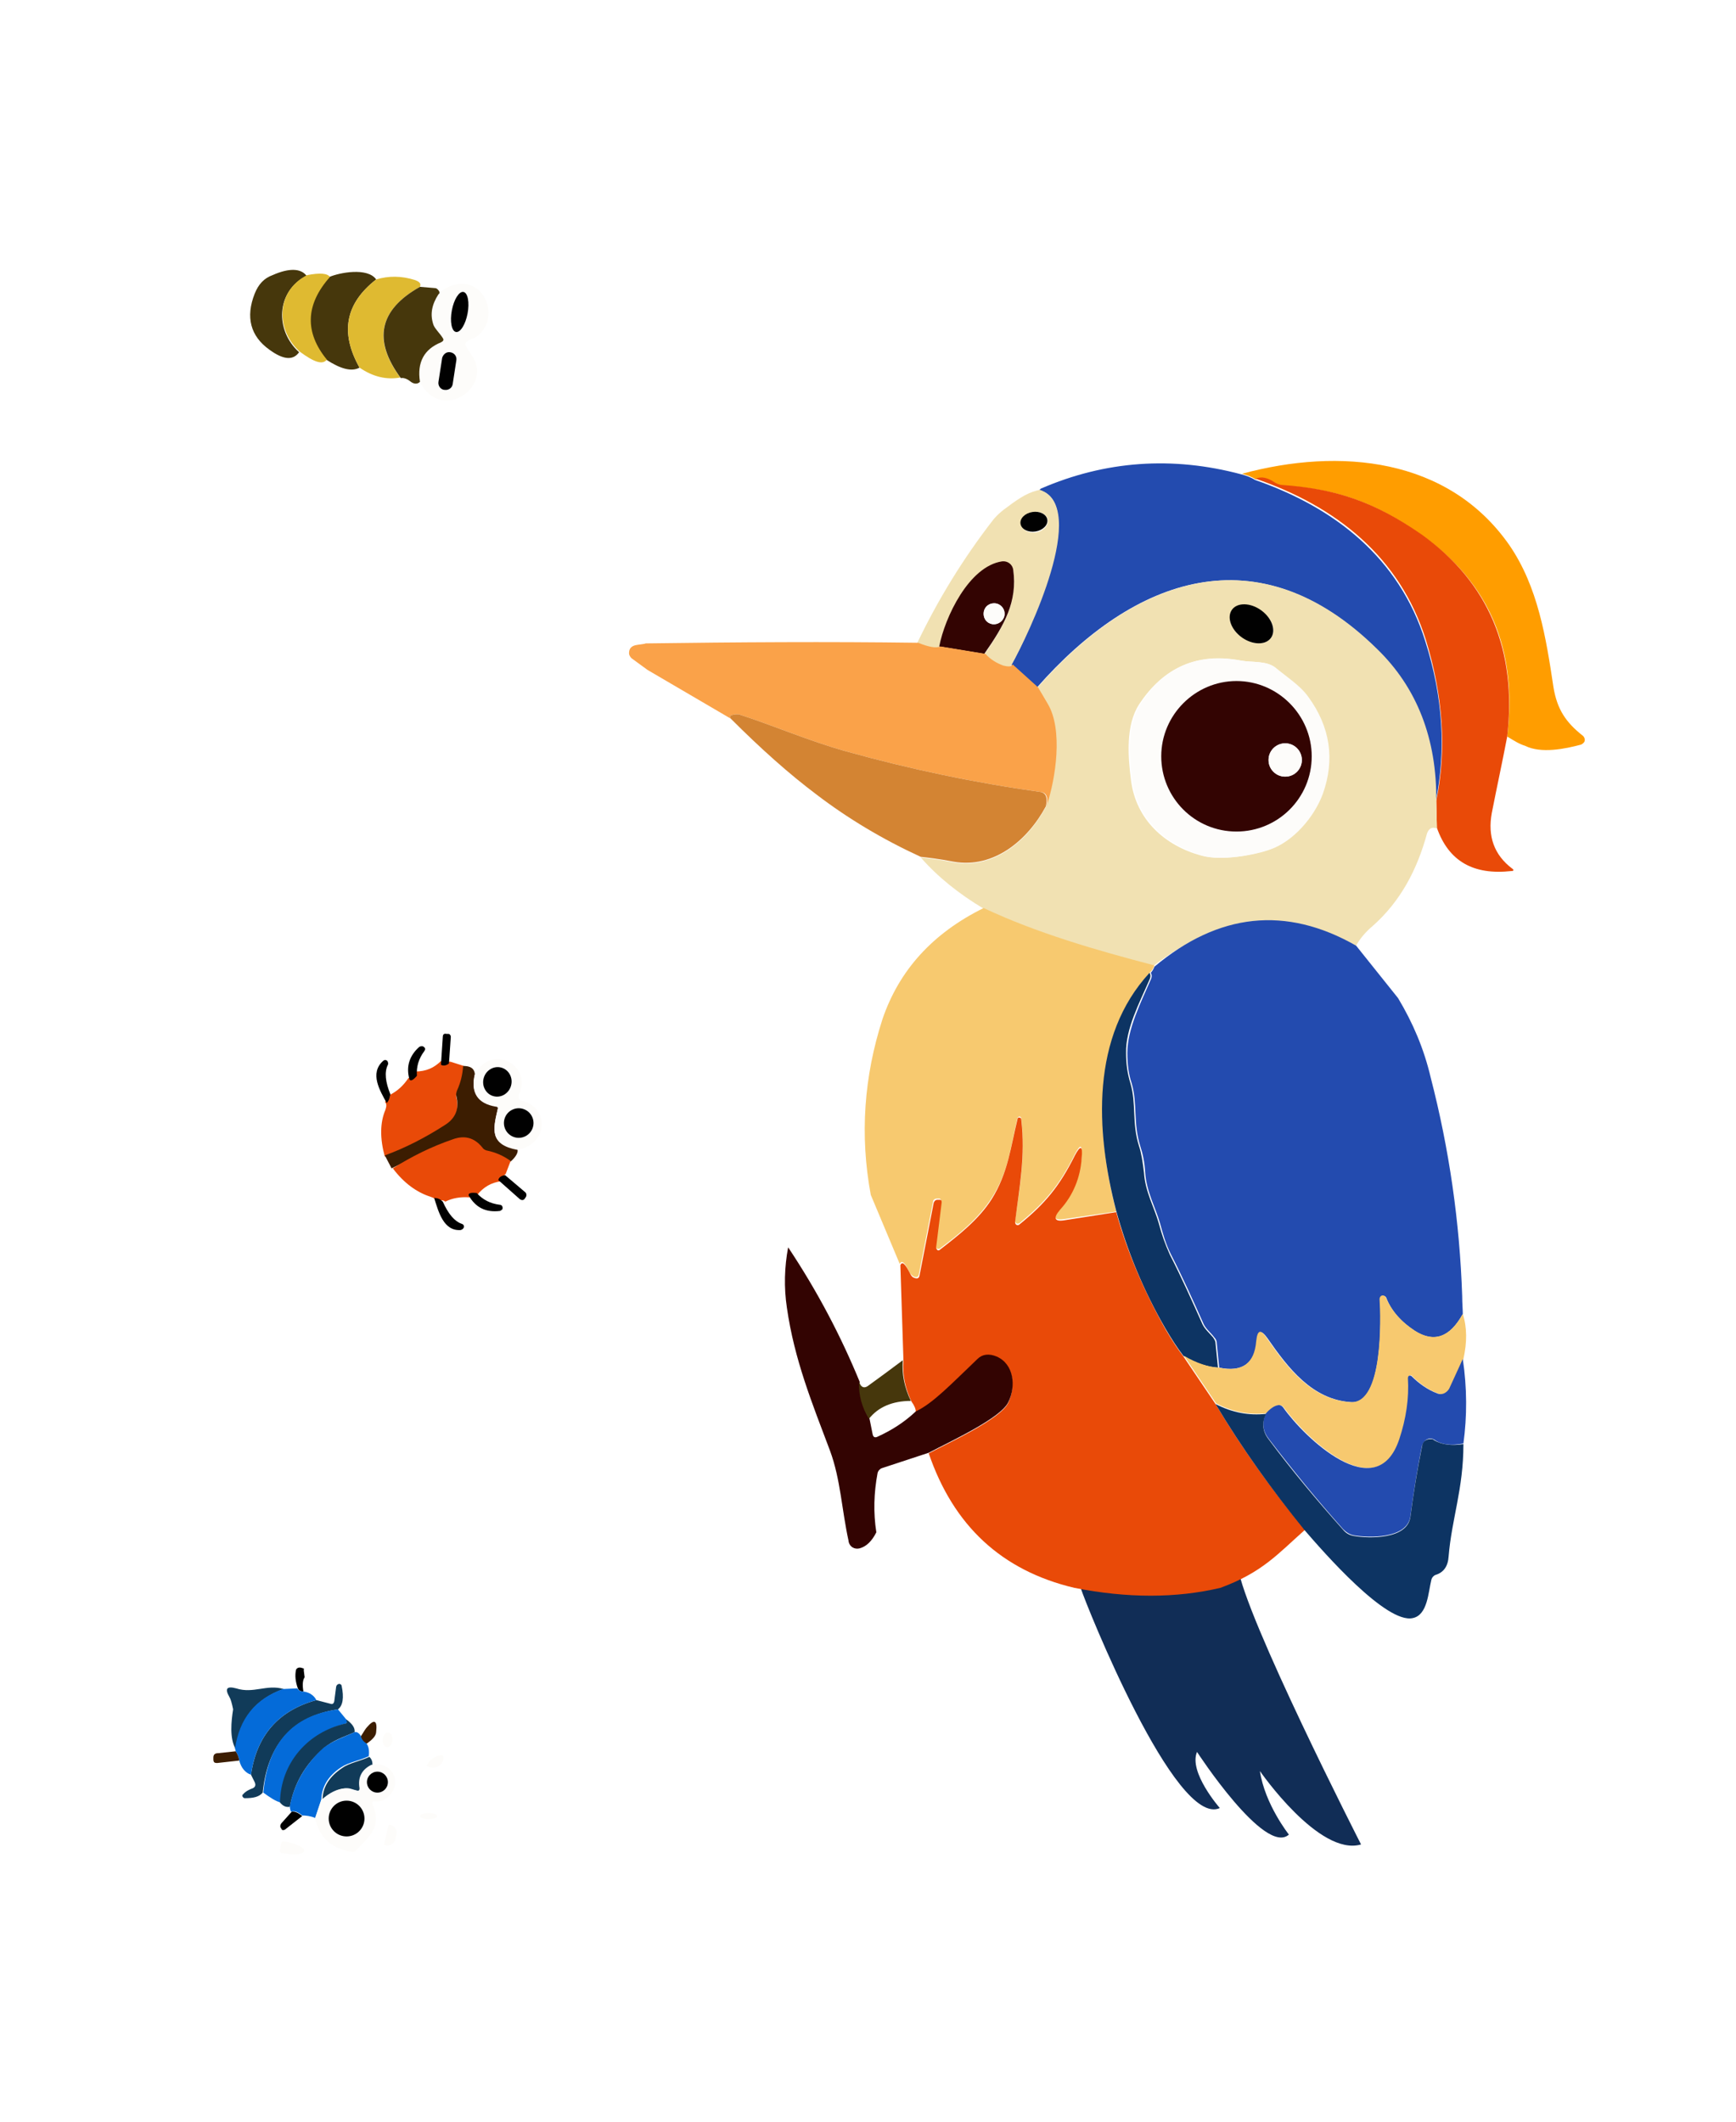 <?xml version="1.0" encoding="utf-8"?>
<!-- Generator: Adobe Illustrator 22.1.0, SVG Export Plug-In . SVG Version: 6.00 Build 0)  -->
<svg version="1.1" id="图层_1" xmlns="http://www.w3.org/2000/svg" xmlns:xlink="http://www.w3.org/1999/xlink" x="0px" y="0px"
	 viewBox="0 0 281.5 344" style="enable-background:new 0 0 281.5 344;" xml:space="preserve">
<style type="text/css">
	.st0{fill:#112D56;}
	.st1{fill:#FF9D00;}
	.st2{fill:#234BAF;}
	.st3{fill:#E94A08;}
	.st4{fill:#F1E1B2;}
	.st5{fill:#010101;}
	.st6{fill:#330402;}
	.st7{fill:#FDFCFA;}
	.st8{fill:#FAA249;}
	.st9{fill:#D38433;}
	.st10{fill:#F7C96F;}
	.st11{fill:#0D3463;}
	.st12{fill:#46370C;}
	.st13{fill:#DFBA31;}
	.st14{fill:#3C1D01;}
	.st15{fill:#113B59;}
	.st16{fill:#046BD9;}
</style>
<g>
	<path class="st0" d="M175.3,257.4c0,0,0,0.1,0,0.2c0.8,2.5,15.3,38.8,22.5,35.5c0,0-5.1-5.8-3.7-9.1c0,0,11,16.9,14.9,13.4
		c0,0-3.9-4.9-4.7-10.3c0,0,9.6,13.9,16.4,11.9c0,0-18.9-37-20-45.1"/>
	<path class="st1" d="M244.4,119.4c1.7-14.1-2.9-24.9-13.8-32.6c-7.9-5.6-14.2-7.6-22.9-8.1c-0.4,0-0.7-0.1-1-0.4
		c-1.2-0.8-2.2-1-3.1-0.6c-0.6-0.4-1.4-0.7-2.2-0.9c15.9-4.3,33.4-2.6,43.3,11.5c4.7,6.8,6,15.1,7.2,23.1c0.6,3.6,2,5.7,4.8,7.9
		c0.3,0.3,0.4,0.8,0.1,1.1c-0.1,0.1-0.2,0.2-0.4,0.3c-2.6,0.7-6.5,1.5-9.1,0.2C246.3,120.6,245.4,120,244.4,119.4z"/>
	<path class="st2" d="M201.3,76.9c0.8,0.2,1.6,0.5,2.2,0.9c13,4.5,23.4,12.7,27.6,26.1c2.9,9.1,3.4,17.7,1.7,26.1
		c0.1-10.1-3.1-18.4-9.6-24.8c-19.2-18.9-39.3-11.7-55.1,6.3l-4.1-3.7c2.8-5,11.7-24.7,5.4-28c-0.3,0-0.6,0-0.7-0.1
		c-0.2-0.2-0.2-0.3,0.1-0.5C179.2,74.7,190.1,73.9,201.3,76.9z"/>
	<path class="st3" d="M244.4,119.4c-0.8,4.2-1.7,8.3-2.5,12.4c-0.7,3.8,0.4,6.8,3.3,9c0.3,0.2,0.3,0.4-0.1,0.4
		c-6.2,0.7-10.2-1.6-12.1-7l-0.1-4.4c1.7-8.3,1.1-17-1.7-26.1c-4.2-13.4-14.5-21.6-27.6-26.1c0.9-0.4,1.9-0.2,3.1,0.6
		c0.3,0.2,0.6,0.3,1,0.4c8.7,0.6,15,2.6,22.9,8.1C241.4,94.5,246,105.4,244.4,119.4z"/>
	<path class="st4" d="M163.2,82.3c2.5-1.9,3.7-2.5,5.4-2.9c8.1,2.7-1.8,23.5-4.6,28.4c-0.2,0.4-0.7,0.4-1.5,0.2
		c-1.1-0.4-2.1-1-2.9-1.9c3.3-4.7,5.4-8.6,4.7-13.6c-0.1-0.9-0.9-1.5-1.8-1.4c0,0,0,0,0,0c-5.4,0.8-9.3,9.1-10.2,13.8
		c-0.7,0.3-1.9,0.1-3.6-0.6c3.4-7.1,7.5-13.8,12.4-20.1C161.1,84.2,161.9,83.2,163.2,82.3z M169.9,84.3c-0.1-0.9-1.2-1.5-2.4-1.3
		c-1.2,0.2-2.1,1.1-1.9,2c0.1,0.9,1.2,1.5,2.4,1.3C169.2,86.1,170,85.2,169.9,84.3z"/>
	<ellipse transform="matrix(0.988 -0.153 0.153 0.988 -10.976 26.653)" class="st5" cx="167.7" cy="84.6" rx="2.2" ry="1.6"/>
	<path class="st6" d="M159.6,106l-7.3-1.2c0.9-4.7,4.8-13,10.2-13.8c0.9-0.1,1.7,0.5,1.8,1.4c0,0,0,0,0,0
		C165,97.5,162.9,101.3,159.6,106z M162.9,99.5c0-0.9-0.7-1.7-1.7-1.7s-1.7,0.7-1.7,1.7s0.7,1.7,1.7,1.7l0,0
		C162.1,101.1,162.9,100.4,162.9,99.5L162.9,99.5z"/>
	<path class="st4" d="M232.9,129.9l0.1,4.4c-0.8-0.3-1.3,0-1.6,0.8c-1.6,5.9-4.3,11-8.8,15c-1.2,1-2.1,2.1-2.7,3.2
		c-11.3-6-22.3-4.9-32.9,3.3c-9.6-2.4-18.7-5.4-27.5-9.3c-4-2.4-7.4-5.1-10.2-8.3c1,0.1,2.8,0.3,5.4,0.8c6.4,1.1,11.9-3.4,14.9-9
		c1.5-4.5,2.7-12.4,0.2-16.6c-0.6-1-1.1-1.9-1.6-2.7c15.8-18,35.9-25.2,55.1-6.3C229.8,111.5,233,119.8,232.9,129.9z M206.1,103.4
		c0.9-1.2,0.2-3.2-1.6-4.4c0,0,0,0,0,0c-1.7-1.3-3.8-1.3-4.7-0.1c0,0,0,0,0,0c-0.9,1.2-0.2,3.2,1.6,4.4c0,0,0,0,0,0
		C203.1,104.6,205.2,104.6,206.1,103.4C206.1,103.4,206.1,103.4,206.1,103.4z M201.3,107.1c-7.1-1.3-12.6,1-16.6,7.1
		c-2.2,3.4-1.8,8.5-1.3,12.3c0.8,6.4,5.5,10.6,11.4,12.2c3.2,0.9,8.5-0.1,11-1c3.7-1.4,7.1-5.2,8.5-9c2-5.6,1.3-10.9-2.4-15.8
		c-1.3-1.8-3.5-3.2-5.3-4.7C205.4,107.1,203,107.4,201.3,107.1z"/>
	<circle class="st7" cx="161.2" cy="99.5" r="1.7"/>
	<ellipse transform="matrix(0.586 -0.81 0.81 0.586 1.998 206.252)" class="st5" cx="203" cy="101.2" rx="2.7" ry="3.9"/>
	<path class="st8" d="M103,104.6c-0.7,0.2-1,0.6-1,1.3c0,0.3,0.2,0.6,0.4,0.8l2.6,1.9l13.5,7.9c-0.3-0.4-0.1-0.6,0.8-0.7
		c0.2,0,0.3,0,0.5,0c5.6,1.8,11.3,4.3,17.4,6c10.4,2.9,20.9,5.1,31.6,6.6c0.9,0.1,1.2,0.9,0.9,2.3c1.5-4.5,2.7-12.4,0.2-16.6
		c-0.6-1-1.1-1.9-1.6-2.7l-4.1-3.7c-0.2,0.4-0.7,0.4-1.5,0.2c-1.1-0.4-2.1-1-2.9-1.9l-7.3-1.2c-0.7,0.3-1.9,0.1-3.6-0.6
		c-14.6-0.2-29.4-0.1-44.2,0.1C104.6,104.4,103.4,104.5,103,104.6z"/>
	<path class="st7" d="M201.3,107.1c1.6,0.3,4.1,0,5.5,1.1c1.8,1.5,4,2.9,5.3,4.7c3.6,4.9,4.4,10.2,2.4,15.8c-1.4,3.8-4.8,7.7-8.5,9
		c-2.5,0.9-7.8,1.9-11,1c-5.9-1.7-10.6-5.9-11.4-12.2c-0.5-3.8-0.9-8.9,1.3-12.3C188.7,108.1,194.3,105.7,201.3,107.1z M212.7,122.6
		c0-6.8-5.5-12.2-12.2-12.2l0,0c-6.8,0-12.2,5.5-12.2,12.2s5.5,12.2,12.2,12.2C207.2,134.9,212.7,129.4,212.7,122.6
		C212.7,122.6,212.7,122.6,212.7,122.6z"/>
	<path class="st6" d="M212.7,122.6c0,6.8-5.5,12.2-12.2,12.2c0,0,0,0,0,0c-6.8,0-12.2-5.5-12.2-12.2s5.5-12.2,12.2-12.2
		C207.2,110.4,212.7,115.9,212.7,122.6L212.7,122.6z M211.1,123.2c0-1.5-1.2-2.7-2.7-2.7l0,0c-1.5,0-2.7,1.2-2.7,2.7v0
		c0,1.5,1.2,2.7,2.7,2.7l0,0C209.9,125.9,211.1,124.7,211.1,123.2L211.1,123.2z"/>
	<path class="st9" d="M169.6,130.7c-3,5.6-8.5,10.1-14.9,9c-2.6-0.5-4.4-0.7-5.4-0.8c-6.1-2.8-11.8-6.2-16.9-10.1
		c-4.4-3.3-9-7.4-13.9-12.3c-0.3-0.4-0.1-0.6,0.8-0.7c0.2,0,0.3,0,0.5,0c5.6,1.8,11.3,4.3,17.4,6c10.4,2.9,20.9,5.1,31.6,6.6
		C169.6,128.6,169.9,129.3,169.6,130.7z"/>
	<circle class="st7" cx="208.4" cy="123.2" r="2.7"/>
	<path class="st10" d="M159.5,147.2c8.8,4.1,18.1,6.8,27.7,9.3c-0.2,0.5-0.4,0.8-0.6,1c-9.5,10.2-9,25.8-5.6,38.9l-8.3,1.2
		c-1.8,0.3-2.1-0.3-0.8-1.7c2.1-2.4,3.2-5.2,3.5-8.4c0.1-2-0.2-2.1-1.1-0.4c-2.5,5-4.8,7.8-9,11.2c-0.2,0.1-0.5,0.1-0.6-0.1
		c-0.1-0.1-0.1-0.2-0.1-0.3c0.8-5.7,1.7-10.7,1-16.6c0-0.2-0.2-0.3-0.3-0.3c-0.1,0-0.2,0.1-0.3,0.2c-1.1,4.4-1.4,8.7-4.2,13
		c-2.1,3.3-5.3,5.9-8.4,8.2c-0.2,0.1-0.4,0.1-0.6-0.1c-0.1-0.1-0.1-0.2-0.1-0.3l0.9-7.3c0-0.2-0.1-0.4-0.3-0.4l-0.4,0
		c-0.3,0-0.6,0.2-0.6,0.5l-2.3,11.8c-0.1,0.4-0.3,0.5-0.7,0.4c-0.3-0.1-0.6-0.4-0.8-0.7c-0.8-1.7-1.3-2.1-1.6-1.4l-4.7-11.2
		c-1.8-9.7-1.1-19.2,1.9-28.5C145.8,157.3,151.2,151.3,159.5,147.2z"/>
	<path class="st2" d="M219.9,153.3l6.8,8.5c2.4,4,4.2,8.2,5.3,12.9c3,11.6,4.7,23.4,5.1,35.4c0,1.2,0.1,2.2,0.1,2.9
		c-2.1,3.8-4.6,4.7-7.7,2.8c-2.3-1.5-3.9-3.3-4.7-5.4c-0.1-0.3-0.5-0.4-0.7-0.3c-0.2,0.1-0.3,0.3-0.3,0.5c0.1,3.1,0.5,17.1-4.7,16.7
		c-6.3-0.4-10.2-5.5-13.6-10.4c-1-1.4-1.6-1.3-1.7,0.5c-0.3,3.6-2.4,5.1-6.1,4.3l-0.4-4c0-0.4-0.2-0.7-0.4-0.9
		c-0.5-0.7-1.3-1.3-1.7-2.1c-1.7-3.8-3.4-7.6-5.3-11.3c-0.9-1.8-1.3-3.3-1.8-5.1c-0.7-2.5-2.2-5.1-2.4-8.2c-0.1-1.7-0.4-3.1-0.8-4.3
		c-1.2-3.8-0.4-6.8-1.4-10.2c-0.5-1.5-0.7-3.1-0.7-4.9c0-3.9,2.2-8.2,3.8-11.9c0.2-0.4,0.2-0.8,0-1.1c0.2-0.2,0.4-0.5,0.6-1
		C197.6,148,208.5,146.8,219.9,153.3z"/>
	<path class="st11" d="M186.4,157.7c0.2,0.3,0.2,0.7,0,1.1c-1.6,3.7-3.9,8-3.8,11.9c0,1.7,0.2,3.3,0.7,4.9c1,3.4,0.2,6.4,1.4,10.2
		c0.4,1.2,0.6,2.6,0.8,4.3c0.2,3.1,1.7,5.7,2.4,8.2c0.5,1.9,1,3.3,1.8,5.1c1.9,3.7,3.6,7.5,5.3,11.3c0.4,0.8,1.1,1.4,1.7,2.1
		c0.2,0.3,0.4,0.6,0.4,0.9l0.4,4c-1.7-0.1-3.6-0.7-5.6-1.9c-1-1.3-1.9-2.7-2.9-4.4c-3.6-6.2-6.2-12.6-8-19.1
		C177.6,183.2,176.9,168,186.4,157.7z"/>
	<path class="st3" d="M181,196.5c1.8,6.5,4.5,12.8,8,19c1,1.7,1.9,3.1,2.9,4.4l5.2,7.7c4.3,7.2,9.2,14,14.5,20.4
		c-4.4,3.9-6.9,6.9-13.7,9.4c-7.2,1.7-15.1,1.7-23.7,0c-11.8-2.8-19.6-10.1-23.6-21.8c3.4-1.8,11.7-5.6,12.9-8.2
		c1.2-2.6,0.9-6.2-1.9-7.4c-1.2-0.5-2.2-0.4-3.1,0.4c-4.1,3.9-7.2,7.3-10,8.5c0-0.5-0.2-1-0.7-1.7c-1-2.1-1.5-4.3-1.3-6.6l-0.5-15.5
		c0.3-0.7,0.8-0.2,1.6,1.4c0.2,0.4,0.4,0.6,0.8,0.7c0.4,0.1,0.6,0,0.7-0.4l2.3-11.8c0.1-0.3,0.3-0.5,0.6-0.5l0.4,0
		c0.2,0,0.3,0.1,0.3,0.4l-0.9,7.3c0,0.2,0.1,0.4,0.3,0.5c0.1,0,0.2,0,0.3-0.1c3.1-2.4,6.3-4.9,8.4-8.2c2.7-4.3,3.1-8.6,4.2-13
		c0-0.2,0.2-0.3,0.4-0.2c0.1,0,0.2,0.1,0.2,0.3c0.7,5.9-0.3,10.9-1,16.6c0,0.2,0.1,0.5,0.4,0.5c0.1,0,0.2,0,0.3-0.1
		c4.2-3.4,6.5-6.2,9-11.2c0.9-1.7,1.3-1.6,1.1,0.4c-0.2,3.2-1.4,6.1-3.5,8.4c-1.2,1.4-0.9,2,0.8,1.7L181,196.5z"/>
	<path class="st6" d="M127.8,202.2c4.8,7.2,8.6,14.5,11.6,21.8c0,2.3,0.5,4.3,1.6,6l0.5,2.5c0.1,0.5,0.4,0.6,0.8,0.4
		c2.2-1,4.3-2.3,6.2-4.1c2.8-1.3,5.9-4.6,10-8.5c0.8-0.8,1.9-0.9,3.1-0.4c2.8,1.2,3.2,4.8,1.9,7.4c-1.2,2.6-9.5,6.4-12.9,8.2
		l-7.6,2.5c-0.3,0.1-0.6,0.4-0.7,0.8c-0.6,3.2-0.7,6.4-0.2,9.6c-0.7,1.4-1.6,2.3-2.7,2.6c-0.8,0.2-1.6-0.2-1.8-1.1c0,0,0,0,0-0.1
		c-1.1-5-1.3-10-3-14.6c-2.9-7.7-5.8-14.8-7-23.2C127.1,208.7,127.2,205.4,127.8,202.2z"/>
	<path class="st10" d="M237.2,213c0.7,2.2,0.7,4.6,0.1,7.3l-2.2,4.8c-0.3,0.7-1.2,1.1-1.9,0.8c-1.6-0.6-3-1.6-4.2-2.8
		c-0.1-0.2-0.4-0.2-0.5,0c-0.1,0.1-0.1,0.2-0.1,0.3c0.1,3.4-0.3,6.7-1.4,9.9c-3.7,11.1-15.4-0.4-18.8-5.1c-0.2-0.3-0.5-0.4-0.9-0.4
		c-0.6,0.1-1.3,0.5-1.9,1.3c-2.8,0.3-5.5-0.2-8.2-1.6l-5.2-7.7c2.1,1.2,3.9,1.8,5.6,1.9c3.8,0.8,5.8-0.6,6.1-4.3
		c0.2-1.8,0.7-2,1.7-0.5c3.4,4.9,7.3,10,13.6,10.4c5.3,0.3,4.9-13.6,4.7-16.7c0-0.3,0.2-0.6,0.5-0.6c0.2,0,0.4,0.1,0.5,0.3
		c0.9,2.1,2.4,3.9,4.7,5.4C232.5,217.7,235.1,216.8,237.2,213z"/>
	<path class="st12" d="M146.4,220.5c-0.2,2.3,0.3,4.5,1.3,6.6c-3,0-5.3,1-6.8,2.9c-1.1-1.8-1.7-3.8-1.6-6c0.3,0.9,0.8,1.1,1.4,0.7
		C142.5,223.4,144.4,222,146.4,220.5z"/>
	<path class="st2" d="M237.2,220.3c0.7,4.7,0.7,9.3,0.1,13.7c-2,0.4-3.6,0.2-4.7-0.6c-0.6-0.4-1.4-0.2-1.8,0.5
		c-0.1,0.1-0.1,0.3-0.2,0.4c-0.8,3.9-1.4,7.8-1.9,11.5c-0.5,3.7-6.8,3.5-9.1,3.1c-0.7-0.1-1.3-0.5-1.8-1c-4.2-4.7-8.2-9.6-12.1-14.7
		c-1-1.3-1.1-2.7-0.4-4.1c0.6-0.7,1.3-1.2,1.9-1.3c0.3-0.1,0.7,0.1,0.9,0.4c3.3,4.7,15.1,16.2,18.8,5.1c1.1-3.3,1.6-6.6,1.4-9.9
		c0-0.2,0.1-0.4,0.3-0.4c0.1,0,0.2,0,0.3,0.1c1.2,1.2,2.6,2.2,4.2,2.8c0.7,0.3,1.5-0.1,1.9-0.8L237.2,220.3z"/>
	<path class="st11" d="M197.1,227.6c2.7,1.4,5.4,1.9,8.2,1.6c-0.7,1.4-0.6,2.8,0.4,4.1c3.8,5.1,7.9,10,12.1,14.7
		c0.5,0.6,1.1,0.9,1.8,1c2.3,0.4,8.6,0.6,9.1-3.1c0.5-3.8,1.1-7.6,1.9-11.5c0.1-0.8,0.8-1.2,1.6-1.1c0.1,0,0.3,0.1,0.4,0.2
		c1.2,0.7,2.8,0.9,4.7,0.6c0,7.3-1.9,12.1-2.4,18.2c-0.1,1.6-0.8,2.6-2.1,3c-0.3,0.1-0.6,0.4-0.7,0.8c-0.5,2-0.6,5.7-3,6.2
		c-4.3,1-14.5-10.7-17.6-14.3C206.3,241.6,201.4,234.8,197.1,227.6z"/>
</g>
<g>
	<path class="st12" d="M49.7,44.7c-5,2.6-5.1,8.9-1.2,12.4c-1,1.4-2.6,1.2-4.8-0.4c-3.1-2.2-3.9-5.3-2.4-9.1c0.6-1.5,1.5-2.5,2.9-3
		C46.9,43.4,48.8,43.5,49.7,44.7z"/>
	<path class="st12" d="M61,45.3c-5,3.9-5.9,8.6-2.7,14.3c-1.3,0.7-3.1,0.2-5.4-1.3c-3.6-4.4-3.5-8.9,0.5-13.4
		C55,44.2,59.6,43.3,61,45.3z"/>
	<path class="st13" d="M53.5,44.9c-4,4.5-4.1,9-0.5,13.4c-0.7,0.9-2.1,0.4-4.4-1.3c-3.9-3.5-3.9-9.8,1.2-12.4
		C51.9,44.2,53.1,44.3,53.5,44.9z"/>
	<path class="st13" d="M68.1,46.5c-6.6,3.7-7.7,8.6-3.2,14.7c-2.2,0.4-4.4-0.1-6.6-1.6C55.1,53.9,56,49.2,61,45.3
		c2-0.6,4.1-0.6,6.3,0.1C68.1,45.7,68.3,46,68.1,46.5z"/>
	<path class="st7" d="M68,61.8c-0.4-3.2,0.7-5.3,3.4-6.4c0.3-0.1,0.4-0.4,0.3-0.7c-0.4-0.8-1.2-1.4-1.5-2.1c-0.6-1.6-0.3-3.3,0.8-5
		c6.4-5.1,10.9,3.3,6.4,6.9c-0.4,0.3-1.2,0.5-1.7,0.9c-0.3,0.2-0.3,0.5-0.1,0.8c0.4,0.6,0.8,1.3,1.2,1.9
		C79.6,62.9,71.5,68.6,68,61.8z M73.9,53.8c0.7,0.1,1.5-1.2,1.9-3c0.3-1.8,0-3.3-0.7-3.5c-0.7-0.1-1.5,1.2-1.9,3
		C72.9,52.1,73.2,53.7,73.9,53.8z M74,58.4c0.1-0.6-0.3-1.2-0.9-1.3l-0.1,0c-0.6-0.1-1.2,0.3-1.3,0.9c0,0,0,0,0,0l-0.6,3.9
		c-0.1,0.6,0.3,1.2,0.9,1.3l0.1,0c0.6,0.1,1.2-0.3,1.3-0.9c0,0,0,0,0,0L74,58.4z"/>
	<path class="st12" d="M68.1,46.5l2.4,0.2c0.3,0,0.5,0.2,0.7,0.5c0.1,0.2,0.1,0.4-0.1,0.5c-1.1,1.7-1.4,3.3-0.8,5
		c0.3,0.7,1,1.3,1.5,2.1c0.2,0.3,0.1,0.5-0.3,0.7c-2.7,1.1-3.9,3.2-3.4,6.4c-0.4,0.4-1,0.4-1.6-0.1c-0.5-0.4-1.1-0.6-1.5-0.5
		C60.4,55.1,61.5,50.2,68.1,46.5z"/>
	<ellipse transform="matrix(0.184 -0.983 0.983 0.184 11.095 114.494)" class="st5" cx="74.5" cy="50.6" rx="3.3" ry="1.3"/>
	<path class="st5" d="M73,57.1L73,57.1c0.7,0.1,1.1,0.7,1,1.3l-0.6,3.9c-0.1,0.6-0.7,1-1.3,0.9l-0.1,0c-0.6-0.1-1-0.7-0.9-1.3
		l0.6-3.9C71.9,57.4,72.4,57,73,57.1z"/>
</g>
<g>
	<path class="st3" d="M67.3,173.7c1.8,0,3.1-0.6,4.2-1.7c0.4,0.2,0.9,0.2,1.5,0.1l2.2,0.7c-0.1,1.4-0.4,2.8-1.1,4.2
		c-0.1,0.3-0.2,0.6-0.1,0.9c0.5,2-0.1,3.5-1.9,4.7c-3.1,2-6.3,3.6-9.7,4.9c-0.8-2.9-0.8-5.5,0.1-7.6c0.2-0.6,0.2-1-0.1-1.3
		c0.6-0.3,0.9-0.7,0.8-1.1c1.2-0.6,2.2-1.5,3-2.7C67.1,174.3,67.5,174.1,67.3,173.7z"/>
	<path class="st14" d="M75.1,172.8c1.2,0,1.8,0.4,1.9,1.3c-0.7,2.9,0.4,4.7,3.4,5.2c0.3,0.1,0.4,0.2,0.3,0.5
		c-0.8,3.4-1.3,5.7,3.2,6.5c0.2,0.5-0.3,1.3-1.1,2c-2-0.6-4.4-0.8-5.2-2.7c-1.6-1.1-2.7-1.5-4.4-0.7c-3.2,1.4-6.5,2.9-9.7,4.5
		l-1.1-2.1c3.3-1.2,6.6-2.9,9.7-4.9c1.8-1.1,2.4-2.7,1.9-4.7c-0.1-0.3,0-0.6,0.1-0.9C74.7,175.5,75,174.2,75.1,172.8z"/>
	<path class="st7" d="M83.9,186.4c-4.4-0.8-4-3.2-3.2-6.5c0.1-0.3,0-0.5-0.3-0.5c-3-0.5-4.1-2.3-3.4-5.2c2.7-5.2,9.3-1.5,7.2,3.1
		c-0.1,0.2-0.1,0.3-0.1,0.5c0,0.3,0.1,0.5,0.4,0.6C89.1,179.4,89,185.5,83.9,186.4z M81.5,177.4c0.4-0.2,0.4-1.3-0.2-2.5
		c0,0,0,0,0,0c-0.5-1.1-1.3-1.9-1.8-1.7c-0.4,0.2-0.4,1.3,0.2,2.5c0,0,0,0,0,0C80.3,176.8,81.1,177.6,81.5,177.4z M84.9,184.4
		c0.4-0.2,0.3-1.3-0.2-2.5l0,0c-0.6-1.1-1.4-1.9-1.8-1.7c-0.4,0.2-0.3,1.3,0.2,2.5S84.5,184.6,84.9,184.4L84.9,184.4z"/>
	
		<ellipse transform="matrix(0.274 -0.962 0.962 0.274 -110.072 204.886)" class="st5" cx="80.6" cy="175.3" rx="2.4" ry="2.3"/>
	<ellipse transform="matrix(0.896 -0.443 0.443 0.896 -72.001 56.193)" class="st5" cx="84.2" cy="182.1" rx="2.4" ry="2.4"/>
	<path class="st3" d="M77.3,193.8c1.1-1.4,2.4-2.1,3.9-2.3c0.1-0.5,0.4-0.9,0.8-1.2l0.8-2.1c-1.1-0.8-2.4-1.4-3.9-1.7
		c-0.3-0.1-0.5-0.2-0.7-0.5c-1.3-1.6-2.9-2-4.8-1.3c-3.5,1.2-6.7,2.8-9.7,4.7c1.8,2.4,3.9,3.9,6.1,4.6c0.6,0.2,0.9,0.4,1,0.8
		c0.6-0.3,1.1-0.3,1.4,0c1.2-0.6,2.5-0.8,3.9-0.7C76.8,193.6,77.2,193.5,77.3,193.8z"/>
	<path class="st5" d="M70.4,194.2c0.6,0,1,0.2,1.4,0.6c0.9,2,1.9,3.2,3.1,3.6c0.3,0.1,0.4,0.4,0.3,0.6c-0.1,0.2-0.2,0.3-0.5,0.4
		C71.9,199.6,71.1,196.4,70.4,194.2z"/>
	<path class="st5" d="M76,193.8c-0.1-0.4,0.4-0.5,1.3-0.4c1,1.1,2.2,1.7,3.7,1.9c0.3,0,0.5,0.2,0.5,0.5c0,0.1,0,0.2-0.1,0.3
		c-0.1,0.1-0.2,0.1-0.3,0.2C78.7,196.6,77.1,195.7,76,193.8z"/>
	<path class="st5" d="M80.8,191.3c0.1-0.4,0.4-0.7,1.1-0.8l3.3,2.8c0.2,0.2,0.2,0.5,0.1,0.7l-0.2,0.3c-0.2,0.3-0.5,0.3-0.8,0.1
		L80.8,191.3z"/>
	<path class="st5" d="M66.4,175c0.2,0.3,0.6,0.1,1.2-0.6c-0.1-1.5,0.3-2.8,1.2-4c0.2-0.3,0.2-0.5-0.1-0.7c-0.1-0.1-0.2-0.1-0.3-0.1
		c-0.1,0-0.2,0-0.4,0.1C66.4,171.1,65.8,172.9,66.4,175z"/>
	<path class="st5" d="M71.5,172.6c0.3,0.2,0.8,0.2,1.3-0.2l0.3-4.3c0-0.3-0.2-0.5-0.4-0.5l-0.3,0c-0.4-0.1-0.6,0.1-0.6,0.5
		L71.5,172.6z"/>
	<path class="st5" d="M62.7,178.8c0.4-0.4,0.5-0.9,0.6-1.4c-0.8-2-1-3.6-0.4-4.8c0.1-0.2,0-0.6-0.2-0.7c-0.2-0.1-0.4-0.1-0.6,0.1
		C59.9,174,61.6,176.8,62.7,178.8z"/>
</g>
<g>
	<path class="st5" d="M49.4,271.9c-0.3,0.4-0.4,1.2-0.2,2.3c-0.4,0-0.7-0.1-0.9-0.5c-0.4-1.1-0.5-2.1-0.3-3c0.1-0.3,0.5-0.5,1-0.3
		c0.1,0,0.2,0.1,0.3,0.1C49.2,270.6,49.3,271.1,49.4,271.9z"/>
	<path class="st15" d="M54.8,277.1c-7.3,1.1-11.4,5.6-12.2,13.5c-0.6,0.7-1.5,0.9-2.9,0.9c-0.2,0-0.4-0.2-0.4-0.4
		c0-0.1,0-0.2,0.1-0.2c0.3-0.4,0.8-0.7,1.3-0.9c0.7-0.2,0.9-0.6,0.5-1.3l-0.5-1c0.9-6.3,4.4-10.4,10.6-12.1l2.3,0.6
		c0.3,0.1,0.5,0,0.6-0.4c0.1-0.8,0.2-1.5,0.3-2.3c0-0.1,0.1-0.3,0.1-0.3c0.1-0.1,0.2-0.2,0.3-0.2c0.2-0.1,0.5,0.1,0.5,0.3
		c0,0,0,0,0,0C55.8,275.2,55.6,276.5,54.8,277.1z"/>
	<path class="st15" d="M46,273.8c-4.5,1.6-7.1,4.8-7.8,9.7c-1-1.7-0.7-4.5-0.4-6.4c-0.2-1-0.4-1.7-0.6-2c-0.8-1.4-0.4-1.8,1.1-1.4
		C41.1,274.6,43.2,273,46,273.8z"/>
	<path class="st16" d="M48.2,273.7c0.2,0.3,0.5,0.5,0.9,0.5c1,0.1,1.8,0.6,2.2,1.4c-6.2,1.7-9.7,5.8-10.6,12.1
		c-0.9-0.3-1.6-1.1-1.9-2.3c-0.1-0.6-0.3-1.1-0.6-1.5c0-0.2,0-0.3-0.1-0.4c0.7-4.9,3.3-8.1,7.8-9.7L48.2,273.7z"/>
	<path class="st16" d="M54.8,277.1l1.4,1.7c0.1,0.1,0.1,0.1,0.1,0.2c0,0.2-0.1,0.3-0.2,0.4c-6.1,1.5-10.5,6.4-10.6,12.8
		c-0.8-0.2-1.7-0.8-2.8-1.6C43.4,282.6,47.4,278.1,54.8,277.1z"/>
	<path class="st15" d="M56.1,278.7c1,0.7,1.5,1.4,1.4,2.1c-1.8,0.8-3.5,1.3-5,2.6c-3,2.6-4.8,5.7-5.5,9.5c-0.6,0.1-1.1-0.1-1.6-0.7
		c0.1-6.4,4.5-11.4,10.6-12.8c0.2,0,0.3-0.2,0.2-0.4C56.2,278.9,56.2,278.8,56.1,278.7z"/>
	<path class="st14" d="M59.4,282.7c-0.5-0.3-0.8-0.7-0.9-1.2c0.5-0.8,0.8-1.3,1-1.5c1.2-1.4,1.7-1.1,1.5,0.7
		C61,281.4,60.4,282,59.4,282.7z"/>
	<path class="st16" d="M57.5,280.8c0.3-0.1,0.7,0.1,1,0.6c0.1,0.5,0.4,0.9,0.9,1.2c0.4,0.5,0.5,1.2,0.4,2.1c-1.5,0.7-3.3,1-4.5,1.8
		c-2.1,1.4-3.1,3.1-3.2,5.2l-1,3c-0.7-0.3-1.5-0.4-2.1-0.4c-0.7-0.6-1.3-0.8-1.8-0.6c-0.1-0.2-0.2-0.5-0.2-0.9
		c0.7-3.7,2.6-6.9,5.5-9.5C54,282.2,55.7,281.6,57.5,280.8z"/>
	
		<ellipse transform="matrix(6.627395e-02 -0.998 0.998 6.627395e-02 -222.741 326.028)" class="st7" cx="62.8" cy="282" rx="1.2" ry="0.8"/>
	<path class="st14" d="M38.2,283.9c0.3,0.4,0.5,0.9,0.6,1.5l-3.6,0.4c-0.4,0-0.6-0.1-0.6-0.6l0-0.3c0-0.5,0.3-0.7,0.8-0.7
		L38.2,283.9z"/>
	<path class="st7" d="M69.3,286c0.5-0.8,1.2-1.3,2.2-1.5c0.3,0,0.4,0.1,0.4,0.3c0.1,1.4-1.5,2.1-2.4,1.6
		C69.2,286.3,69.1,286.2,69.3,286z"/>
	<path class="st15" d="M59.9,284.8c0.4,0.4,0.5,0.8,0.5,1.3c-1.6,0.8-2.3,2.1-1.9,3.8c0.1,0.3-0.1,0.4-0.4,0.4
		c-0.7-0.1-1.4-0.5-2-0.4c-1.3,0.1-2.6,0.7-3.8,1.9c0-2.1,1.1-3.8,3.2-5.2C56.6,285.8,58.4,285.5,59.9,284.8z"/>
	<path class="st7" d="M51.1,294.8l1-3c1.3-1.2,2.6-1.8,3.8-1.9c0.6,0,1.3,0.3,2,0.4c0.3,0,0.4-0.1,0.4-0.4c-0.3-1.7,0.3-3,1.9-3.8
		c3.7-0.8,5.5,3.7,2,5.7c-0.2,0.1-0.5,0.2-0.7,0.2l-0.7,0c-0.4,0-0.5,0.2-0.4,0.5c1.6,3.6-0.5,5.2-2.7,7.5c-0.2,0.2-0.4,0.3-0.7,0.2
		C53.8,299.7,51.8,297.9,51.1,294.8z M63,288.9c0-1-0.8-1.7-1.7-1.7l0,0c-1,0-1.7,0.8-1.7,1.7s0.8,1.7,1.7,1.7
		C62.2,290.6,63,289.8,63,288.9C63,288.9,63,288.9,63,288.9z M59.1,294.8c0-1.6-1.3-2.9-2.9-2.9h0c-1.6,0-2.9,1.3-2.9,2.9
		c0,1.6,1.3,2.9,2.9,2.9S59.1,296.4,59.1,294.8L59.1,294.8z"/>
	<circle class="st5" cx="61.2" cy="288.9" r="1.7"/>
	<circle class="st5" cx="56.2" cy="294.8" r="2.9"/>
	<path class="st5" d="M49,294.4l-2.8,2.2c-0.2,0.1-0.4,0.1-0.5,0l-0.1-0.2c-0.2-0.2-0.2-0.5,0-0.8l1.7-1.9
		C47.7,293.6,48.3,293.8,49,294.4z"/>
	<ellipse transform="matrix(1 -3.490651e-03 3.490651e-03 1 -1.027 0.244)" class="st7" cx="69.5" cy="294.4" rx="1.4" ry="0.5"/>
	<path class="st7" d="M63,295.9c0-0.1,0.1-0.1,0.2-0.1c0,0,0,0,0,0l0.1,0c0.7,0.2,1.2,0.9,1,1.6c0,0,0,0,0,0l-0.2,0.8
		c-0.2,0.7-0.9,1.1-1.6,0.9l-0.1,0c-0.1,0-0.2-0.1-0.1-0.2c0,0,0,0,0,0L63,295.9z"/>
	<path class="st7" d="M45.6,298.8c0-0.2,0.2-0.3,0.4-0.3c0,0,0,0,0,0l0.1,0c1.8,0.3,3.3,1,3.2,1.5l0,0.1c-0.1,0.5-1.6,0.7-3.5,0.3
		c0,0,0,0,0,0l-0.1,0c-0.2,0-0.3-0.2-0.3-0.4L45.6,298.8z"/>
</g>
</svg>
